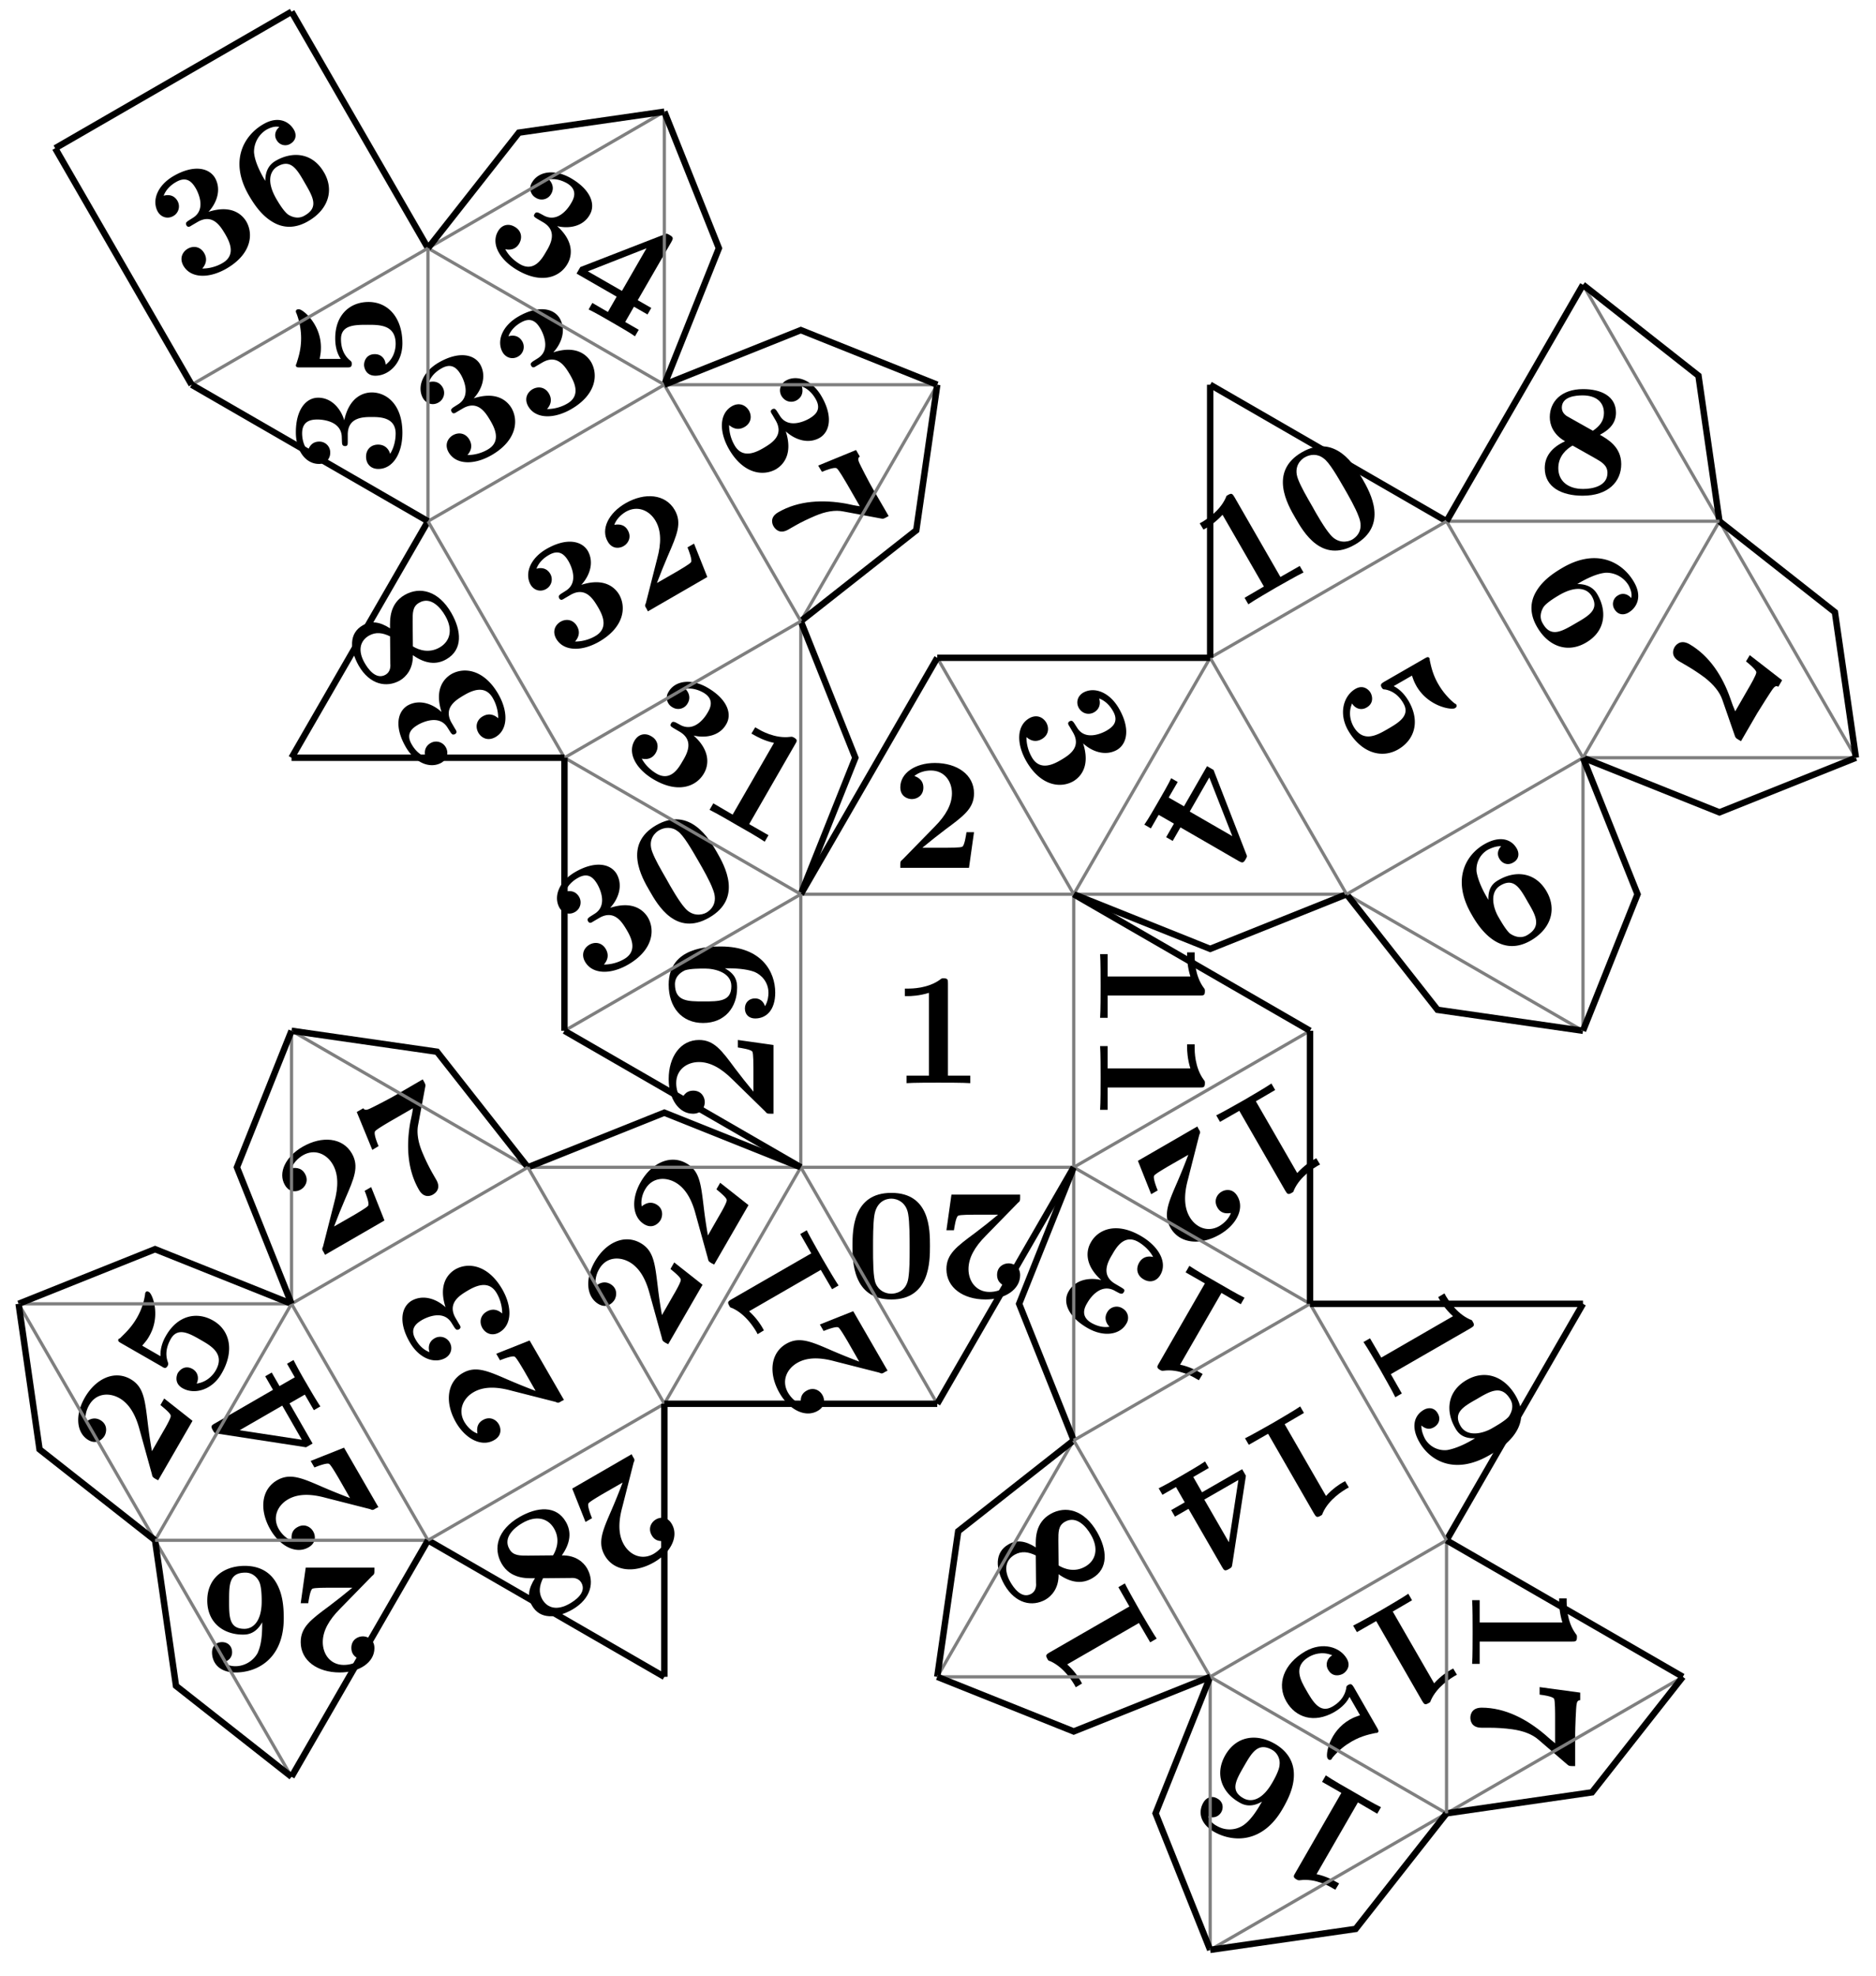<svg xmlns="http://www.w3.org/2000/svg" xmlns:xlink="http://www.w3.org/1999/xlink" width="116.912" height="123.104"><defs><path id="a" d="M4.922 0v-.469h-1.39v-5.734c0-.234 0-.328-.266-.328-.11 0-.125 0-.22.078-.765.562-1.796.562-2 .562H.845v.47h.203c.156 0 .703-.016 1.297-.204v5.156H.954V0c.437-.031 1.5-.031 1.984-.031s1.546 0 1.984.031m0 0"/><path id="b" d="M5.156-2.219h-.468c-.032.203-.125.844-.266.906-.11.063-.86.063-1.016.063H1.937c.47-.39 1-.812 1.438-1.14 1.14-.844 1.781-1.313 1.781-2.25 0-1.157-1.047-1.891-2.437-1.891-1.219 0-2.156.625-2.156 1.515 0 .594.484.735.718.735C1.61-4.281 2-4.5 2-5c0-.516-.422-.672-.562-.719.28-.234.671-.343 1.03-.343.845 0 1.313.671 1.313 1.421 0 .688-.375 1.375-1.078 2.079l-2 2.046c-.14.11-.14.141-.14.344V0h4.28Zm0 0"/><path id="k" d="M5.25-1.86c0-1.077-.844-1.546-1.328-1.827.687-.36 1-.797 1-1.376 0-1.015-.906-1.468-2.047-1.468-1.375 0-2.078.797-2.078 1.75 0 .437.187 1.062.953 1.5C.922-2.906.484-2.344.484-1.61.484-.406 1.563.109 2.844.109 4.438.11 5.25-.766 5.25-1.859M4.172-5.046c0 .484-.25.813-.688 1.11l-1.5-.844c-.156-.078-.437-.25-.437-.594 0-.703.89-.766 1.297-.766.828 0 1.328.407 1.328 1.094m.219 3.734c0 .829-.938 1-1.516 1-.969 0-1.547-.515-1.547-1.296 0-.766.531-1.203.89-1.407l1.36.766c.438.25.813.453.813.938m0 0"/><path id="c" d="M4.188 3.656c.468-.281 1.062-.953.609-2.36.516.485 1.36.829 2.11.407.656-.39.827-1.36.124-2.578-.593-1.031-1.547-1.375-2.234-.984-.36.218-.453.625-.266.953.235.39.657.437.953.265.5-.296.329-.812.313-.859.422.156.703.5.86.781C7.077 0 6.546.328 6.265.5 6.156.563 5 1.219 4.438.344c-.22-.344-.235-.375-.266-.39-.063-.095-.156-.063-.219-.032-.14.094-.094.187 0 .328l.219.375c.547.953-.313 1.438-.75 1.703-.406.235-1.297.735-1.813-.156A2.5 2.5 0 0 1 1.266.906c.265.235.593.328.953.125.39-.218.5-.64.281-1.031-.219-.36-.625-.516-1.062-.266-.782.454-.813 1.579-.172 2.688.89 1.531 2.125 1.687 2.922 1.234m0 0"/><path id="e" d="M4.313 3.469c1-.578 1.39-1.719.656-3C4.829.234 4.53-.22 4.03-.47l1.14-.656c.095.266.126.375.282.656.734 1.266 2.172 1.5 2.39 1.375.063-.031.157-.11.095-.219-.016-.03-.016-.03-.125-.093a4.4 4.4 0 0 1-1-1.188c-.375-.64-.47-1.219-.532-1.484-.015-.094 0-.11-.015-.125-.079-.125-.172-.063-.313.015L3.422-.733c-.14.093-.25.156-.14.343.062.11.109.125.202.125.61.11.954.516 1.157.875.437.766-.313 1.204-1.016 1.61-.625.36-1.5.86-2.094-.172-.125-.219-.375-.781-.093-1.438.187.313.562.454.906.25.469-.265.36-.734.234-.937-.062-.11-.406-.531-.937-.219-.72.422-1.063 1.5-.453 2.578.796 1.375 2.062 1.797 3.125 1.188m0 0"/><path id="f" d="M4.39 3.531c1.22-.703 1.329-1.937.735-2.984-.11-.188-.39-.672-1.266-.672l.157-.094C5-.78 5.484-.812 5.64-.829a1.62 1.62 0 0 1 1.422.798c.078.156.234.469.156.781-.235-.281-.563-.328-.813-.172a.61.61 0 0 0-.234.86c.203.343.547.406.875.218.531-.312.875-1 .344-1.906-.672-1.172-2.25-2.156-4.422-.906-.672.39-1.328.86-1.719 1.578-.422.781-.25 1.531.11 2.14.687 1.188 1.874 1.641 3.03.97M3.72 2.344c-.86.5-1.516.875-2.016-.016-.266-.437-.047-.86.047-1.015.203-.297.828-.657.984-.75C3.813-.062 4.484.156 4.766.64c.468.828-.172 1.203-1.047 1.703m0 0"/><path id="C" d="m2.453 4.266.406-.235-.687-1.203L7.14-.032c.203-.124.28-.171.14-.405-.047-.094-.062-.11-.172-.141-.875-.39-1.39-1.281-1.5-1.453l-.093-.172-.391.234.094.172c.078.14.36.594.828 1.016L1.578 1.797.875.594.469.828c.25.36.781 1.281 1.031 1.703.234.422.766 1.344.953 1.735m0 0"/><path id="D" d="M5.469 2.906C6.047 2.578 8.28 1.281 7.094-.78 6.39-2 5.187-2.437 4.03-1.766c-1.187.688-1.328 1.907-.718 2.97.171.312.453.687 1.25.655l-.188.11c-.64.375-1.187.562-1.547.625a1.42 1.42 0 0 1-1.39-.703c-.079-.157-.235-.485-.22-.828.079.078.391.343.782.109.297-.172.438-.516.234-.86-.187-.343-.546-.406-.875-.218-.593.344-.812 1.062-.265 2.015.64 1.125 2.172 2.079 4.375.797m.156-1.672c-.531.313-1.547.594-1.969-.14C3.172.266 3.828-.11 4.687-.594c.844-.5 1.532-.89 2.079.047.28.5-.047.969-.11 1.063-.218.25-.734.547-1.031.718m0 0"/><path id="Y" d="M8.344 1.61 7.328-.14c-.125-.204-.812-1.516-.844-1.641-.078-.203 0-.266.063-.313L6.313-2.5l-2.36.969.235.39c.703-.296.875-.25.921-.218.11.062.516.765.61.922L6.547 1C6.28.969 6 .906 5.719.844 4.266.578 2.734.64 1.469 1.375c-.61.344-.328.828-.297.875.078.14.36.531.922.203L2.5 2.22c.406-.235.844-.438 1.281-.625.625-.266 1.235-.375 1.75-.266l2.344.438c.14.03.172.015.469-.157m0 0"/><path id="d" d="m-2.703 4.688.406.234.485-.844.953.547-.485.844.407.234.484-.844 3.625 2.094c.219.125.297.14.437-.11.11-.187.094-.187.016-.374L1.609 1.28l-.406-.234-1.437 2.5L-1.187 3l.562-.969-.406-.234c-.157.344-.61 1.125-.828 1.5-.203.344-.625 1.094-.844 1.39m2.828-.813L1.344 1.75 2.78 5.406Zm0 0"/><path id="g" d="m2.781 8.016 1.016-1.75c.125-.203.906-1.453 1-1.547.14-.172.219-.14.312-.094l.235-.406-2.016-1.563-.234.39c.61.485.656.657.64.688.016.125-.39.829-.484.985l-.828 1.437c-.11-.25-.203-.5-.297-.781C1.641 3.985.828 2.703-.437 1.969c-.61-.344-.891.14-.922.187-.079.14-.266.563.297.89l.406.235c.406.235.812.5 1.187.781.532.422.922.875 1.094 1.391l.781 2.25c.047.125.078.14.375.313m0 0"/><path id="l" d="M-2.906 5.469c.328.578 1.625 2.812 3.687 1.625C2 6.39 2.437 5.187 1.766 4.03c-.688-1.187-1.907-1.328-2.97-.718-.312.171-.687.453-.655 1.25l-.11-.188c-.375-.64-.562-1.187-.625-1.547a1.42 1.42 0 0 1 .703-1.39c.157-.079.485-.235.829-.22-.079.079-.344.391-.11.782.172.297.516.438.86.234.343-.187.406-.546.218-.875-.343-.593-1.062-.812-2.015-.265-1.125.64-2.078 2.172-.797 4.375m1.672.156c-.313-.531-.594-1.547.14-1.969.828-.484 1.203.172 1.688 1.031.5.844.89 1.532-.047 2.079-.5.28-.969-.047-1.063-.11-.25-.218-.546-.734-.718-1.031m0 0"/><path id="p" d="m-4.266 2.453.235.406 1.203-.687L.032 7.14c.124.203.171.28.406.14.093-.047.109-.062.14-.172.39-.875 1.281-1.39 1.453-1.5l.172-.093-.234-.391-.172.094c-.14.078-.594.36-1.016.828l-2.578-4.469L-.594.875-.828.469c-.36.25-1.281.781-1.703 1.031-.422.234-1.344.766-1.735.953m0 0"/><path id="q" d="m-3.36 4.5.407-.234c-.078-.188-.313-.797-.219-.922.063-.11.719-.485.844-.563l1.281-.734a38 38 0 0 1-.687 1.703c-.563 1.297-.891 2.031-.422 2.844.578 1 1.86 1.11 3.062.422 1.063-.61 1.563-1.625 1.11-2.391-.297-.516-.782-.406-.985-.281-.281.156-.515.547-.265.984.25.453.703.36.843.344-.125.344-.406.625-.718.812-.735.422-1.485.079-1.86-.578-.343-.593-.36-1.375-.094-2.343L-.359.797C-.281.64-.297.609-.406.437L-.484.282l-3.703 2.14Zm0 0"/><path id="t" d="m-4.687 2.703.234.406.844-.484.547.953-.844.485.234.406.844-.485L-.734 7.61c.125.22.172.266.422.125.187-.109.187-.125.218-.328L.75 1.922l-.234-.406-2.5 1.437L-2.531 2l.969-.562-.235-.407c-.312.219-1.094.672-1.469.89-.343.204-1.093.626-1.421.782m2.843.703L.281 2.187l-.593 3.876Zm0 0"/><path id="u" d="M-3.469 4.313c.578 1 1.719 1.39 3 .656.235-.14.688-.438.938-.938l.656 1.14c-.266.095-.375.126-.656.282-1.266.734-1.5 2.172-1.375 2.39.031.063.11.157.219.095.03-.016.03-.016.093-.125.39-.47.813-.782 1.188-1 .64-.375 1.219-.47 1.484-.532.094-.015.11 0 .125-.015.125-.079.063-.172-.015-.313L.734 3.422c-.093-.14-.156-.25-.343-.14-.11.062-.125.109-.125.202-.11.61-.516.954-.875 1.157-.766.437-1.203-.313-1.61-1.016-.36-.625-.86-1.5.172-2.094.219-.125.781-.375 1.438-.093-.313.187-.453.562-.25.906.265.469.734.36.937.234.11-.062.531-.406.219-.937-.422-.72-1.5-1.063-2.578-.453-1.375.796-1.797 2.062-1.188 3.125m0 0"/><path id="O" d="M-3.625 4.234c.547.938 1.516.922 2.078.907-.422.656-.484 1.203-.187 1.703.5.875 1.515.812 2.515.25 1.188-.688 1.39-1.735.922-2.563C1.484 4.156 1 3.703.125 3.72c.531-.75.625-1.453.25-2.094-.594-1.031-1.781-.937-2.89-.297-1.376.797-1.657 1.953-1.11 2.906m2.531 2.22c-.234-.423-.187-.829.047-1.313l1.719-.016c.172-.016.5 0 .672.297.343.61-.39 1.11-.75 1.312-.719.407-1.344.313-1.688-.28M-3.14 3.327c-.421-.719.313-1.344.813-1.625.828-.484 1.578-.328 1.969.344.39.672.156 1.312-.063 1.672l-1.547.015c-.515 0-.937.016-1.172-.406m0 0"/><path id="m" d="M4.266-2.453 4.03-2.86l-1.203.687-2.86-4.969c-.124-.203-.171-.28-.405-.14-.094.047-.11.062-.141.172-.39.875-1.281 1.39-1.453 1.5l-.172.093.234.391.172-.094c.14-.078.594-.36 1.016-.828l2.578 4.469-1.203.703.234.406c.36-.25 1.281-.781 1.703-1.031.422-.234 1.344-.766 1.735-.953m0 0"/><path id="n" d="M2.984-5.406c-.468-.813-1.687-2.875-3.78-1.672-2.079 1.203-.891 3.266-.407 4.094.5.875 1.64 2.859 3.719 1.656s.968-3.203.468-4.078m-1.156.547c.281.484.734 1.28.906 1.765.36.86-.125 1.297-.39 1.453-.297.172-.906.266-1.375-.312-.344-.39-.86-1.281-1.125-1.766-.36-.625-.688-1.187-.875-1.672-.328-.828.218-1.265.422-1.375.328-.187.78-.234 1.156.063.344.219.875 1.14 1.281 1.844m0 0"/><path id="M" d="m3.36-4.5-.407.234c.078.188.313.797.219.922-.063.11-.719.485-.844.563l-1.281.734c.219-.578.469-1.203.687-1.703.563-1.297.891-2.031.422-2.844-.578-1-1.86-1.11-3.062-.422-1.063.61-1.563 1.625-1.11 2.391.297.516.782.406.985.281.281-.156.515-.547.265-.984-.25-.453-.703-.36-.843-.344.125-.344.406-.625.718-.812.735-.422 1.485-.079 1.86.578.344.593.36 1.375.094 2.343L.359-.796c-.078.156-.062.188.047.36l.078.156 3.704-2.14Zm0 0"/><path id="N" d="M1.61-8.344-.14-7.328c-.204.125-1.516.812-1.641.844-.203.078-.266 0-.313-.063l-.406.234.969 2.36.39-.235c-.296-.703-.25-.875-.218-.921.062-.11.765-.516.922-.61L1-6.547C.969-6.28.906-6 .844-5.719c-.266 1.453-.203 2.985.531 4.25.344.61.828.328.875.297.14-.078.531-.36.203-.922L2.22-2.5a12 12 0 0 1-.625-1.281c-.266-.625-.375-1.235-.266-1.75l.438-2.344c.03-.14.015-.172-.157-.469m0 0"/><path id="R" d="M3.656-4.187c-.281-.47-.953-1.063-2.36-.61.485-.516.829-1.36.407-2.11-.39-.655-1.36-.827-2.578-.124-1.031.593-1.375 1.547-.984 2.234.218.36.625.453.953.266a.687.687 0 0 0 .265-.953c-.296-.5-.812-.328-.859-.313.156-.422.5-.703.781-.86C0-7.077.328-6.546.5-6.265c.063.11.719 1.266-.156 1.829-.344.218-.375.234-.39.265-.095.063-.063.156-.032.219.094.14.187.094.328 0l.375-.219c.953-.547 1.438.313 1.703.75.235.406.735 1.297-.156 1.813-.235.14-.688.343-1.266.343.235-.265.328-.593.125-.953-.218-.39-.64-.5-1.031-.281-.36.219-.516.625-.266 1.063.454.78 1.579.812 2.688.171 1.531-.89 1.687-2.125 1.234-2.921m0 0"/><path id="X" d="M3.531-4.39C2.828-5.61 1.594-5.72.547-5.126c-.188.11-.672.39-.672 1.266l-.094-.157C-.78-5-.812-5.484-.829-5.64A1.62 1.62 0 0 1-.03-7.062c.156-.079.469-.235.781-.157-.281.235-.328.563-.172.813a.61.61 0 0 0 .86.234c.343-.203.406-.547.218-.875-.312-.531-1-.875-1.906-.344-1.172.672-2.156 2.25-.906 4.422.39.672.86 1.328 1.578 1.719.781.422 1.531.25 2.14-.11 1.188-.687 1.641-1.874.97-3.03m-1.187.671c.5.86.875 1.516-.016 2.016-.437.266-.86.047-1.015-.047-.297-.203-.657-.828-.75-.984-.625-1.078-.407-1.75.078-2.032.828-.468 1.203.172 1.703 1.047m0 0"/><path id="o" d="M0 4.922h.469v-1.39h5.734c.234 0 .328 0 .328-.266 0-.11 0-.125-.078-.22-.562-.765-.562-1.796-.562-2V.845h-.47v.203c0 .156.016.703.204 1.297H.469V.954H0c.031.437.031 1.5.031 1.984s0 1.546-.031 1.984m0 0"/><path id="z" d="M6.422 5.563V3.53c0-.234.047-1.703.094-1.844.03-.203.125-.218.218-.234V.984L4.204.641v.468c.765.094.89.22.905.266.063.11.063.922.063 1.094V4.14c-.219-.172-.422-.36-.64-.547C3.405 2.64 2.061 1.922.593 1.922c-.703 0-.703.562-.703.625 0 .156.047.625.703.625h.469c.468 0 .953.031 1.421.094.672.093 1.25.297 1.657.656l1.797 1.547c.109.093.14.093.484.093m0 0"/><path id="r" d="m-4.266-2.453-.234.406 1.203.688-2.86 4.968c-.124.204-.171.282.063.422.094.047.11.063.235.047.953-.125 1.843.39 2.015.5l.172.094.235-.39-.172-.095c-.141-.078-.625-.359-1.235-.484l2.578-4.469 1.204.704.234-.407c-.39-.187-1.313-.718-1.735-.968-.421-.235-1.343-.766-1.703-1.016m0 0"/><path id="s" d="M-5.437-1.062c-.282.468-.454 1.375.64 2.359-.703-.172-1.61-.047-2.031.703-.39.656-.047 1.578 1.172 2.281 1.031.594 2.031.422 2.422-.265a.67.67 0 0 0-.235-.953.67.67 0 0 0-.953.234c-.297.5.125.89.14.906-.437.078-.843-.078-1.124-.234-.719-.422-.422-.985-.25-1.266.062-.11.718-1.234 1.656-.765.344.187.375.203.422.203.094.03.156-.032.187-.094.094-.14 0-.188-.14-.281l-.375-.22C-4.86 1-4.375.142-4.11-.296c.234-.406.734-1.297 1.625-.781.234.14.656.437.922.937-.329-.078-.672 0-.875.36-.22.39-.11.812.28 1.031.36.219.798.156 1.048-.281.453-.781-.11-1.781-1.22-2.422-1.53-.89-2.655-.406-3.108.39m0 0"/><path id="v" d="M-5.562-.86c-.704 1.22-.188 2.36.859 2.954.187.11.672.39 1.422-.047l-.094.156c-.562.985-.969 1.25-1.11 1.344a1.56 1.56 0 0 1-1.609.015c-.156-.078-.437-.265-.531-.593.344.14.64 0 .797-.25.172-.297.11-.672-.234-.86-.344-.203-.688-.078-.875.25-.313.532-.25 1.282.656 1.813C-5.11 4.594-3.25 4.672-2 2.5c.39-.672.734-1.422.703-2.219-.031-.89-.562-1.469-1.172-1.828-1.187-.687-2.422-.469-3.093.688m1.156.704c.5-.86.875-1.516 1.765-1.016a.95.95 0 0 1 .454.922c-.016.36-.376.984-.47 1.14-.624 1.079-1.312 1.22-1.796.938-.828-.469-.453-1.11.047-1.984m0 0"/><path id="A" d="m-2.453-4.266-.406.235.687 1.203L-7.14.032c-.203.124-.28.171-.14.406.047.093.062.109.172.14.875.39 1.39 1.281 1.5 1.453l.093.172.391-.234-.094-.172A4.3 4.3 0 0 0-6.047.78l4.469-2.578.703 1.203.406-.234c-.25-.36-.781-1.281-1.031-1.703-.234-.422-.766-1.344-.953-1.735m0 0"/><path id="B" d="M-4.234-3.625c-.938.547-.922 1.516-.907 2.078-.656-.422-1.203-.484-1.703-.187-.875.5-.812 1.515-.25 2.515.688 1.188 1.735 1.39 2.563.922.375-.219.828-.703.812-1.578.75.531 1.453.625 2.094.25 1.031-.594.938-1.781.297-2.89-.797-1.376-1.953-1.657-2.906-1.11m-2.22 2.531c.423-.234.829-.187 1.313.047l.016 1.719c.016.172 0 .5-.297.672-.61.343-1.11-.39-1.312-.75-.407-.719-.313-1.344.28-1.688m3.126-2.047c.719-.421 1.344.313 1.625.813.484.828.328 1.578-.344 1.969-.672.39-1.312.156-1.672-.063l-.015-1.547c0-.515-.016-.937.406-1.172m0 0"/><path id="G" d="m-4.5-3.36.234.407c.188-.078.797-.313.922-.219.11.063.485.719.563.844l.734 1.281a38 38 0 0 1-1.703-.687c-1.297-.563-2.031-.891-2.844-.422-1 .578-1.11 1.86-.422 3.062.61 1.063 1.625 1.563 2.391 1.11.516-.297.406-.782.281-.985C-4.5.75-4.89.516-5.328.766c-.453.25-.36.703-.344.843-.344-.125-.625-.406-.812-.718-.422-.735-.079-1.485.578-1.86.593-.343 1.375-.36 2.343-.094l2.766.704c.156.078.188.062.36-.047l.156-.078-2.14-3.703Zm0 0"/><path id="I" d="M-4.187-3.656c-.47.281-1.063.953-.61 2.36-.516-.485-1.36-.829-2.11-.407-.655.39-.827 1.36-.124 2.578.593 1.031 1.547 1.375 2.234.984.36-.218.453-.625.266-.953a.687.687 0 0 0-.953-.265c-.5.297-.328.812-.313.859-.422-.156-.703-.5-.86-.781-.421-.719.11-1.047.391-1.219.11-.062 1.266-.719 1.829.156.218.344.234.375.265.39.063.095.156.063.219.032.14-.094.094-.187 0-.328l-.219-.375c-.547-.953.313-1.437.75-1.703.406-.235 1.297-.735 1.813.156.14.235.343.688.343 1.266-.265-.235-.593-.328-.953-.125-.39.218-.5.64-.281 1.031.219.36.625.516 1.063.266.78-.453.812-1.578.171-2.688-.89-1.531-2.125-1.687-2.921-1.234m0 0"/><path id="J" d="m-2.703-4.687-.406.234.484.844-.953.547-.485-.844-.406.234.485.844L-7.61-.734c-.22.125-.266.172-.125.422.109.187.125.187.328.218l5.484.844.406-.234-1.437-2.5.953-.547.563.969.406-.235c-.219-.312-.672-1.094-.89-1.469a26 26 0 0 1-.782-1.421m-.703 2.843L-2.187.281l-3.875-.593Zm0 0"/><path id="E" d="M-5.156 2.219h.468c.032-.203.125-.844.266-.906.11-.063.86-.063 1.016-.063h1.469c-.47.39-1 .813-1.438 1.14-1.14.844-1.781 1.313-1.781 2.25 0 1.157 1.047 1.891 2.437 1.891 1.219 0 2.157-.625 2.157-1.515 0-.594-.485-.735-.72-.735C-1.608 4.281-2 4.5-2 5c0 .516.422.672.563.719-.282.234-.672.343-1.032.343-.844 0-1.312-.671-1.312-1.421 0-.688.375-1.375 1.078-2.078l2-2.047c.14-.11.14-.141.14-.344V0h-4.28Zm0 0"/><path id="F" d="M-5.281 3.188c0 .953.015 3.343 2.422 3.343S-.453 4.156-.453 3.188c0-1 0-3.297-2.406-3.297-2.391 0-2.422 2.297-2.422 3.297M-4 3.297c0-.563 0-1.469.078-1.985C-3.782.391-3.156.25-2.859.25c.359 0 .922.219 1.047.953.093.516.093 1.547.093 2.094 0 .719 0 1.375-.078 1.89-.125.891-.828.985-1.062.985-.375 0-.782-.188-.97-.625C-4 5.172-4 4.109-4 3.297m0 0"/><path id="L" d="M-5.25 2.047c0 1.39 1.016 2.125 2.219 2.125.219 0 .781 0 1.203-.766v.188c0 1.14-.219 1.562-.281 1.719-.25.468-.782.828-1.391.828-.172 0-.516-.032-.75-.266a.595.595 0 0 0 .547-.61c0-.343-.235-.624-.625-.624s-.625.265-.625.64c0 .625.422 1.25 1.469 1.25 1.359 0 3-.86 3-3.375 0-.781-.079-1.578-.5-2.265-.47-.766-1.22-1-1.922-1-1.375 0-2.344.812-2.344 2.156m1.36.015c0-1 0-1.75 1.015-1.75.516 0 .781.391.86.563.156.313.156 1.031.156 1.219 0 1.25-.532 1.719-1.078 1.719-.954 0-.954-.75-.954-1.75m0 0"/><path id="H" d="m.656-5.578-.234.406c.156.14.672.531.64.688.016.125-.359.78-.437.906l-.734 1.281a30 30 0 0 1-.266-1.812c-.172-1.407-.25-2.203-1.062-2.672-1-.578-2.172-.047-2.86 1.156-.61 1.063-.531 2.188.234 2.64.516.297.875-.062 1-.265.157-.281.172-.734-.265-.984-.453-.25-.797.046-.906.125-.063-.344.03-.75.218-1.063.422-.734 1.235-.797 1.891-.422.594.344 1 1.016 1.25 1.969l.766 2.766c.03.172.062.187.234.297l.156.078 2.14-3.703Zm0 0"/><path id="K" d="M.844-5.469c-1-.578-2.203-.343-2.938.938-.14.234-.375.718-.344 1.281l-1.14-.656c.187-.235.281-.313.437-.594.735-1.266.204-2.625-.015-2.75-.063-.031-.156-.078-.219.031-.016.032-.016.032-.031.157a4.1 4.1 0 0 1-.531 1.468c-.376.64-.813 1-1 1.203-.079.063-.094.047-.11.063-.078.125.016.187.156.266l2.532 1.453c.14.093.25.156.359-.032.063-.109.047-.156.016-.25-.203-.578-.016-1.078.187-1.437.438-.766 1.188-.328 1.89.078.626.36 1.5.86.907 1.89-.125.22-.5.72-1.187.813.156-.312.093-.703-.25-.906-.47-.266-.797.047-.922.25-.063.11-.25.625.28.937.72.422 1.845.157 2.454-.921.797-1.376.531-2.672-.531-3.282m0 0"/><path id="P" d="M-2.219-5.156v.468c.203.032.844.125.906.266.063.11.063.86.063 1.016v1.469c-.39-.47-.812-1-1.14-1.438-.844-1.14-1.313-1.781-2.25-1.781-1.157 0-1.891 1.047-1.891 2.437 0 1.219.625 2.157 1.515 2.157.594 0 .735-.485.735-.72C-4.281-1.608-4.5-2-5-2c-.516 0-.672.422-.719.563-.234-.282-.343-.672-.343-1.032 0-.844.671-1.312 1.421-1.312.688 0 1.375.375 2.079 1.078l2.046 2c.11.14.141.14.344.14H0v-4.28Zm0 0"/><path id="Q" d="M-3.281-5.25c-.672 0-3.25 0-3.25 2.375 0 1.406.812 2.39 2.14 2.39 1.375 0 2.125-.984 2.125-2.202 0-.36-.062-.829-.765-1.204h.219c.734 0 1.312.094 1.656.235.39.172.843.61.843 1.297 0 .172-.03.53-.218.828-.031-.11-.172-.485-.625-.485-.344 0-.625.235-.625.625 0 .391.265.625.64.625.688 0 1.25-.515 1.25-1.609 0-1.297-.843-2.875-3.39-2.875m-.985 1.375c.625 0 1.641.25 1.641 1.094 0 .953-.75.953-1.734.953-.985 0-1.782 0-1.782-1.078 0-.578.532-.813.625-.86.329-.109.907-.109 1.25-.109m0 0"/><path id="V" d="M-1.797-5.25c-.547 0-1.406.297-1.719 1.734-.203-.687-.765-1.406-1.625-1.406-.765 0-1.39.75-1.39 2.156 0 1.188.64 1.97 1.437 1.97a.68.68 0 0 0 .703-.688.67.67 0 0 0-.687-.703c-.578 0-.688.546-.703.578-.282-.344-.36-.782-.36-1.094 0-.828.641-.86.97-.86.124 0 1.437.016 1.5 1.047.015.407.015.438.03.485.016.094.11.125.172.125.172 0 .172-.11.172-.282v-.437c0-1.094.985-1.094 1.5-1.094.469 0 1.485 0 1.485 1.031 0 .266-.047.782-.344 1.266C-.75-1.75-1-2-1.406-2c-.453 0-.75.313-.75.75 0 .422.265.766.765.766.907 0 1.5-.97 1.5-2.25 0-1.782-1-2.516-1.906-2.516m0 0"/><path id="W" d="M-2-5.156c-1.156 0-2.078.797-2.078 2.265 0 .282.031.813.344 1.282h-1.313c.047-.282.078-.391.078-.72 0-1.452-1.125-2.374-1.375-2.374-.078 0-.187.016-.187.14 0 .032 0 .032.047.141a4.3 4.3 0 0 1 .28 1.531c0 .75-.202 1.282-.28 1.547-.032.094-.047.094-.047.125 0 .14.11.14.265.14h2.922c.172 0 .297 0 .297-.218 0-.125-.031-.156-.11-.219-.468-.39-.562-.921-.562-1.328 0-.89.875-.89 1.672-.89.735 0 1.735 0 1.735 1.187 0 .25-.063.875-.625 1.297-.016-.36-.266-.656-.672-.656-.532 0-.672.437-.672.672 0 .14.094.672.703.672.844 0 1.687-.782 1.687-2.016C.11-4.172-.78-5.156-2-5.156m0 0"/><path id="S" d="M5.438 1.063c.28-.47.453-1.375-.641-2.36.703.172 1.61.047 2.031-.703.39-.656.047-1.578-1.172-2.281-1.031-.594-2.031-.422-2.422.265a.67.67 0 0 0 .235.954.67.67 0 0 0 .953-.235c.297-.5-.125-.89-.14-.906.437-.078.843.078 1.124.234.719.422.422.985.25 1.266-.062.11-.718 1.234-1.656.765-.344-.187-.375-.203-.422-.203-.094-.03-.156.032-.187.094-.094.14 0 .188.14.281l.375.22C4.86-1 4.375-.142 4.11.296c-.234.406-.734 1.297-1.625.781-.234-.14-.656-.437-.921-.937.328.078.671 0 .875-.36.218-.39.109-.812-.282-1.031-.36-.219-.797-.156-1.047.281-.453.782.11 1.781 1.22 2.422 1.53.89 2.655.406 3.109-.39m0 0"/><path id="T" d="m4.266 2.453.234-.406-1.203-.688 2.86-4.968c.124-.203.171-.282-.063-.422-.094-.047-.11-.063-.235-.047-.953.125-1.843-.39-2.015-.5l-.172-.094-.235.39.172.095c.141.078.625.359 1.235.484L2.266.766 1.063.063.828.469c.39.187 1.313.719 1.735.969.421.234 1.343.765 1.703 1.015m0 0"/><path id="U" d="m4.688 2.703.234-.406-.844-.485.547-.953.844.485.234-.407L4.86.454l2.094-3.625c.125-.219.14-.297-.11-.437-.187-.11-.187-.094-.374-.016L1.28-1.609l-.234.406 2.5 1.437L3 1.188 2.031.625l-.234.406c.344.157 1.125.61 1.5.828.344.204 1.094.625 1.39.844M3.875-.125 1.75-1.344 5.406-2.78Zm0 0"/><clipPath id="h"><path d="M93 41h23.867v16H93Zm0 0"/></clipPath><clipPath id="i"><path d="M104 29h12.867v22H104Zm0 0"/></clipPath><clipPath id="j"><path d="M101 26h15.867v27H101Zm0 0"/></clipPath><clipPath id="w"><path d="M66 98h16v24.656H66Zm0 0"/></clipPath><clipPath id="x"><path d="M72 110h21v12.656H72Zm0 0"/></clipPath><clipPath id="y"><path d="M69 107h27v15.656H69Zm0 0"/></clipPath></defs><use xlink:href="#a" x="55.544" y="67.47"/><use xlink:href="#b" x="55.544" y="54.057"/><use xlink:href="#c" x="62.702" y="45.008"/><use xlink:href="#d" x="74.019" y="46.679"/><path fill="none" stroke="#7F7F7F" stroke-miterlimit="10" stroke-width=".199" d="M83.922 55.703H66.914"/><path fill="none" stroke="#000" stroke-miterlimit="10" stroke-width=".399" d="m83.922 55.703-8.504 3.402-8.504-3.402"/><path fill="none" stroke="#7F7F7F" stroke-miterlimit="10" stroke-width=".199" d="m66.914 55.703 8.504-14.73"/><use xlink:href="#e" x="82.823" y="43.21"/><use xlink:href="#f" x="94.439" y="36.504"/><use xlink:href="#g" x="105.717" y="38.153"/><path fill="none" stroke="#7F7F7F" stroke-miterlimit="10" stroke-width=".199" d="M115.66 47.2H98.652"/><g clip-path="url(#h)"><path fill="none" stroke="#000" stroke-miterlimit="10" stroke-width=".399" d="m115.66 47.2-8.504 3.402-8.504-3.403"/></g><path fill="none" stroke="#7F7F7F" stroke-miterlimit="10" stroke-width=".199" d="m98.652 47.2 8.504-14.731"/><g clip-path="url(#i)"><path fill="none" stroke="#7F7F7F" stroke-miterlimit="10" stroke-width=".199" d="m107.156 32.469 8.504 14.73"/></g><g clip-path="url(#j)"><path fill="none" stroke="#000" stroke-miterlimit="10" stroke-width=".399" d="m107.156 32.469 7.196 5.664 1.308 9.066"/></g><path fill="none" stroke="#7F7F7F" stroke-miterlimit="10" stroke-width=".199" d="m98.652 47.2-8.504-14.731"/><use xlink:href="#k" x="95.785" y="30.769"/><path fill="none" stroke="#7F7F7F" stroke-miterlimit="10" stroke-width=".199" d="m98.652 17.738 8.504 14.73"/><path fill="none" stroke="#000" stroke-miterlimit="10" stroke-width=".399" d="m98.652 17.738 7.196 5.664 1.308 9.067"/><path fill="none" stroke="#7F7F7F" stroke-miterlimit="10" stroke-width=".199" d="M107.156 32.469H90.148"/><path fill="none" stroke="#000" stroke-miterlimit="10" stroke-width=".399" d="m90.148 32.469 8.504-14.73"/><use xlink:href="#l" x="94.616" y="51.493"/><path fill="none" stroke="#7F7F7F" stroke-miterlimit="10" stroke-width=".199" d="m98.652 64.207-14.73-8.504"/><path fill="none" stroke="#000" stroke-miterlimit="10" stroke-width=".399" d="m98.652 64.207-9.066-1.305-5.664-7.199"/><path fill="none" stroke="#7F7F7F" stroke-miterlimit="10" stroke-width=".199" d="m83.922 55.703 14.73-8.504M98.652 47.2v17.007"/><path fill="none" stroke="#000" stroke-miterlimit="10" stroke-width=".399" d="m98.652 47.2 3.399 8.503-3.399 8.504"/><path fill="none" stroke="#7F7F7F" stroke-miterlimit="10" stroke-width=".199" d="m83.922 55.703-8.504-14.73"/><use xlink:href="#m" x="76.969" y="38.113"/><use xlink:href="#n" x="81.93" y="35.249"/><path fill="none" stroke="#000" stroke-miterlimit="10" stroke-width=".399" d="m75.418 23.965 14.73 8.504"/><path fill="none" stroke="#7F7F7F" stroke-miterlimit="10" stroke-width=".199" d="m90.148 32.469-14.73 8.504"/><path fill="none" stroke="#000" stroke-miterlimit="10" stroke-width=".399" d="M75.418 40.973V23.965"/><path fill="none" stroke="#7F7F7F" stroke-miterlimit="10" stroke-width=".199" d="m66.914 55.703-8.504-14.73"/><path fill="none" stroke="#000" stroke-miterlimit="10" stroke-width=".399" d="M58.41 40.973h17.008"/><path fill="none" stroke="#7F7F7F" stroke-miterlimit="10" stroke-width=".199" d="M66.914 55.703H49.906"/><path fill="none" stroke="#000" stroke-miterlimit="10" stroke-width=".399" d="m49.906 55.703 8.504-14.73"/><use xlink:href="#o" x="68.559" y="58.479"/><use xlink:href="#o" x="68.559" y="64.208"/><use xlink:href="#p" x="80.062" y="67.022"/><use xlink:href="#q" x="75.101" y="69.886"/><use xlink:href="#r" x="78.387" y="81.302"/><use xlink:href="#s" x="73.426" y="78.438"/><path fill="none" stroke="#7F7F7F" stroke-miterlimit="10" stroke-width=".199" d="M66.914 89.719V72.71"/><path fill="none" stroke="#000" stroke-miterlimit="10" stroke-width=".399" d="m66.914 89.719-3.402-8.504 3.402-8.504"/><path fill="none" stroke="#7F7F7F" stroke-miterlimit="10" stroke-width=".199" d="m66.914 72.71 14.727 8.505"/><use xlink:href="#p" x="81.856" y="87.138"/><use xlink:href="#t" x="76.895" y="90.002"/><use xlink:href="#p" x="88.593" y="98.806"/><use xlink:href="#u" x="83.632" y="101.67"/><use xlink:href="#r" x="86.891" y="113.039"/><use xlink:href="#v" x="81.93" y="110.175"/><path fill="none" stroke="#7F7F7F" stroke-miterlimit="10" stroke-width=".199" d="M75.418 121.457v-17.008"/><g clip-path="url(#w)"><path fill="none" stroke="#000" stroke-miterlimit="10" stroke-width=".399" d="m75.418 121.457-3.402-8.504 3.402-8.504"/></g><path fill="none" stroke="#7F7F7F" stroke-miterlimit="10" stroke-width=".199" d="m75.418 104.45 14.73 8.503"/><g clip-path="url(#x)"><path fill="none" stroke="#7F7F7F" stroke-miterlimit="10" stroke-width=".199" d="m90.148 112.953-14.73 8.504"/></g><g clip-path="url(#y)"><path fill="none" stroke="#000" stroke-miterlimit="10" stroke-width=".399" d="m90.148 112.953-5.664 7.2-9.066 1.304"/></g><path fill="none" stroke="#7F7F7F" stroke-miterlimit="10" stroke-width=".199" d="m75.418 104.45 14.73-8.505"/><use xlink:href="#o" x="91.743" y="98.72"/><use xlink:href="#z" x="91.743" y="104.449"/><path fill="none" stroke="#7F7F7F" stroke-miterlimit="10" stroke-width=".199" d="m104.875 104.45-14.727 8.503"/><path fill="none" stroke="#000" stroke-miterlimit="10" stroke-width=".399" d="m104.875 104.45-5.664 7.195-9.063 1.308"/><path fill="none" stroke="#7F7F7F" stroke-miterlimit="10" stroke-width=".199" d="M90.148 112.953V95.945"/><path fill="none" stroke="#000" stroke-miterlimit="10" stroke-width=".399" d="m90.148 95.945 14.727 8.504"/><use xlink:href="#A" x="72.555" y="102.896"/><use xlink:href="#B" x="69.691" y="97.935"/><path fill="none" stroke="#7F7F7F" stroke-miterlimit="10" stroke-width=".199" d="m58.41 104.45 8.504-14.731"/><path fill="none" stroke="#000" stroke-miterlimit="10" stroke-width=".399" d="m58.41 104.45 1.305-9.067 7.2-5.664"/><path fill="none" stroke="#7F7F7F" stroke-miterlimit="10" stroke-width=".199" d="m66.914 89.719 8.504 14.73M75.418 104.45H58.41"/><path fill="none" stroke="#000" stroke-miterlimit="10" stroke-width=".399" d="m75.418 104.45-8.504 3.402-8.504-3.403"/><path fill="none" stroke="#7F7F7F" stroke-miterlimit="10" stroke-width=".199" d="m66.914 89.719 14.727-8.504"/><use xlink:href="#C" x="84.503" y="82.768"/><use xlink:href="#D" x="87.367" y="87.729"/><path fill="none" stroke="#000" stroke-miterlimit="10" stroke-width=".399" d="m98.652 81.215-8.504 14.73"/><path fill="none" stroke="#7F7F7F" stroke-miterlimit="10" stroke-width=".199" d="m90.148 95.945-8.507-14.73"/><path fill="none" stroke="#000" stroke-miterlimit="10" stroke-width=".399" d="M81.64 81.215h17.012"/><path fill="none" stroke="#7F7F7F" stroke-miterlimit="10" stroke-width=".199" d="m66.914 72.71 14.727-8.503"/><path fill="none" stroke="#000" stroke-miterlimit="10" stroke-width=".399" d="M81.64 64.207v17.008"/><path fill="none" stroke="#7F7F7F" stroke-miterlimit="10" stroke-width=".199" d="M66.914 72.71V55.704"/><path fill="none" stroke="#000" stroke-miterlimit="10" stroke-width=".399" d="m66.914 55.703 14.727 8.504"/><use xlink:href="#E" x="64.137" y="74.413"/><use xlink:href="#F" x="58.408" y="74.413"/><use xlink:href="#G" x="55.594" y="85.861"/><use xlink:href="#A" x="52.73" y="80.9"/><use xlink:href="#H" x="41.362" y="84.214"/><use xlink:href="#H" x="44.226" y="79.253"/><path fill="none" stroke="#7F7F7F" stroke-miterlimit="10" stroke-width=".199" d="M32.898 72.71h17.008"/><path fill="none" stroke="#000" stroke-miterlimit="10" stroke-width=".399" d="m32.898 72.71 8.504-3.401 8.504 3.402"/><path fill="none" stroke="#7F7F7F" stroke-miterlimit="10" stroke-width=".199" d="m49.906 72.71-8.504 14.731"/><use xlink:href="#G" x="35.426" y="87.685"/><use xlink:href="#I" x="32.562" y="82.724"/><use xlink:href="#G" x="23.861" y="94.362"/><use xlink:href="#J" x="20.997" y="89.401"/><use xlink:href="#H" x="9.577" y="92.69"/><use xlink:href="#K" x="12.441" y="87.729"/><path fill="none" stroke="#7F7F7F" stroke-miterlimit="10" stroke-width=".199" d="M1.16 81.215h17.008"/><path fill="none" stroke="#000" stroke-miterlimit="10" stroke-width=".399" d="m1.16 81.215 8.504-3.403 8.504 3.403"/><path fill="none" stroke="#7F7F7F" stroke-miterlimit="10" stroke-width=".199" d="m18.168 81.215-8.504 14.73M9.664 95.945 1.16 81.215"/><path fill="none" stroke="#000" stroke-miterlimit="10" stroke-width=".399" d="m9.664 95.945-7.2-5.664-1.304-9.066"/><path fill="none" stroke="#7F7F7F" stroke-miterlimit="10" stroke-width=".199" d="m18.168 81.215 8.504 14.73"/><use xlink:href="#E" x="23.896" y="97.647"/><use xlink:href="#L" x="18.167" y="97.647"/><path fill="none" stroke="#7F7F7F" stroke-miterlimit="10" stroke-width=".199" d="m18.168 110.676-8.504-14.73"/><path fill="none" stroke="#000" stroke-miterlimit="10" stroke-width=".399" d="m18.168 110.676-7.2-5.664-1.304-9.067"/><path fill="none" stroke="#7F7F7F" stroke-miterlimit="10" stroke-width=".199" d="M9.664 95.945h17.008"/><path fill="none" stroke="#000" stroke-miterlimit="10" stroke-width=".399" d="m26.672 95.945-8.504 14.73"/><use xlink:href="#M" x="19.772" y="78.444"/><use xlink:href="#N" x="24.733" y="75.58"/><path fill="none" stroke="#7F7F7F" stroke-miterlimit="10" stroke-width=".199" d="m18.168 64.207 14.73 8.504"/><path fill="none" stroke="#000" stroke-miterlimit="10" stroke-width=".399" d="m18.168 64.207 9.066 1.305 5.664 7.199"/><path fill="none" stroke="#7F7F7F" stroke-miterlimit="10" stroke-width=".199" d="m32.898 72.71-14.73 8.505M18.168 81.215V64.207"/><path fill="none" stroke="#000" stroke-miterlimit="10" stroke-width=".399" d="m18.168 81.215-3.402-8.504 3.402-8.504"/><path fill="none" stroke="#7F7F7F" stroke-miterlimit="10" stroke-width=".199" d="m32.898 72.71 8.504 14.731"/><use xlink:href="#q" x="39.848" y="90.302"/><use xlink:href="#O" x="34.887" y="93.166"/><path fill="none" stroke="#000" stroke-miterlimit="10" stroke-width=".399" d="m41.402 104.45-14.73-8.505"/><path fill="none" stroke="#7F7F7F" stroke-miterlimit="10" stroke-width=".199" d="m26.672 95.945 14.73-8.504"/><path fill="none" stroke="#000" stroke-miterlimit="10" stroke-width=".399" d="M41.402 87.441v17.008"/><path fill="none" stroke="#7F7F7F" stroke-miterlimit="10" stroke-width=".199" d="m49.906 72.71 8.504 14.731"/><path fill="none" stroke="#000" stroke-miterlimit="10" stroke-width=".399" d="M58.41 87.441H41.402"/><path fill="none" stroke="#7F7F7F" stroke-miterlimit="10" stroke-width=".199" d="M49.906 72.71h17.008"/><path fill="none" stroke="#000" stroke-miterlimit="10" stroke-width=".399" d="M66.914 72.71 58.41 87.442"/><use xlink:href="#P" x="48.203" y="69.936"/><use xlink:href="#Q" x="48.203" y="64.207"/><use xlink:href="#R" x="36.728" y="61.346"/><use xlink:href="#n" x="41.689" y="58.482"/><use xlink:href="#S" x="38.43" y="47.113"/><use xlink:href="#T" x="43.391" y="49.977"/><path fill="none" stroke="#7F7F7F" stroke-miterlimit="10" stroke-width=".199" d="M49.906 38.695v17.008"/><path fill="none" stroke="#000" stroke-miterlimit="10" stroke-width=".399" d="m49.906 38.695 3.399 8.504-3.399 8.504"/><path fill="none" stroke="#7F7F7F" stroke-miterlimit="10" stroke-width=".199" d="M49.906 55.703 35.176 47.2"/><use xlink:href="#R" x="34.931" y="41.226"/><use xlink:href="#M" x="39.892" y="38.362"/><use xlink:href="#R" x="28.224" y="29.609"/><use xlink:href="#R" x="33.185" y="26.745"/><use xlink:href="#S" x="29.923" y="15.381"/><use xlink:href="#U" x="34.884" y="18.245"/><path fill="none" stroke="#7F7F7F" stroke-miterlimit="10" stroke-width=".199" d="M41.402 6.957v17.008"/><path fill="none" stroke="#000" stroke-miterlimit="10" stroke-width=".399" d="m41.402 6.957 3.399 8.504-3.399 8.504"/><path fill="none" stroke="#7F7F7F" stroke-miterlimit="10" stroke-width=".199" d="m41.402 23.965-14.73-8.504M26.672 15.46l14.73-8.503"/><path fill="none" stroke="#000" stroke-miterlimit="10" stroke-width=".399" d="m26.672 15.46 5.664-7.198 9.066-1.305"/><path fill="none" stroke="#7F7F7F" stroke-miterlimit="10" stroke-width=".199" d="m41.402 23.965-14.73 8.504"/><use xlink:href="#V" x="24.969" y="29.695"/><use xlink:href="#W" x="24.969" y="23.966"/><use xlink:href="#R" x="11.698" y="17.992"/><use xlink:href="#X" x="16.659" y="15.128"/><path fill="none" stroke="#000" stroke-miterlimit="10" stroke-width=".399" d="M3.438 9.234 18.168.73M18.168.73l8.504 14.73"/><path fill="none" stroke="#7F7F7F" stroke-miterlimit="10" stroke-width=".199" d="m26.672 15.46-14.73 8.505"/><path fill="none" stroke="#000" stroke-miterlimit="10" stroke-width=".399" d="M11.941 23.965 3.438 9.235"/><path fill="none" stroke="#7F7F7F" stroke-miterlimit="10" stroke-width=".199" d="M26.672 15.46V32.47"/><path fill="none" stroke="#000" stroke-miterlimit="10" stroke-width=".399" d="m26.672 32.469-14.73-8.504"/><use xlink:href="#c" x="44.172" y="25.571"/><use xlink:href="#Y" x="47.036" y="30.532"/><path fill="none" stroke="#7F7F7F" stroke-miterlimit="10" stroke-width=".199" d="m58.41 23.965-8.504 14.73"/><path fill="none" stroke="#000" stroke-miterlimit="10" stroke-width=".399" d="m58.41 23.965-1.308 9.066-7.196 5.664"/><path fill="none" stroke="#7F7F7F" stroke-miterlimit="10" stroke-width=".199" d="m49.906 38.695-8.504-14.73M41.402 23.965H58.41"/><path fill="none" stroke="#000" stroke-miterlimit="10" stroke-width=".399" d="m41.402 23.965 8.504-3.402 8.504 3.402"/><path fill="none" stroke="#7F7F7F" stroke-miterlimit="10" stroke-width=".199" d="M49.906 38.695 35.176 47.2"/><use xlink:href="#I" x="32.314" y="45.647"/><use xlink:href="#B" x="29.45" y="40.686"/><path fill="none" stroke="#000" stroke-miterlimit="10" stroke-width=".399" d="m18.168 47.2 8.504-14.731"/><path fill="none" stroke="#7F7F7F" stroke-miterlimit="10" stroke-width=".199" d="m26.672 32.469 8.504 14.73"/><path fill="none" stroke="#000" stroke-miterlimit="10" stroke-width=".399" d="M35.176 47.2H18.168"/><path fill="none" stroke="#7F7F7F" stroke-miterlimit="10" stroke-width=".199" d="m49.906 55.703-14.73 8.504"/><path fill="none" stroke="#000" stroke-miterlimit="10" stroke-width=".399" d="M35.176 64.207V47.199"/><path fill="none" stroke="#7F7F7F" stroke-miterlimit="10" stroke-width=".199" d="M49.906 55.703v17.008"/><path fill="none" stroke="#000" stroke-miterlimit="10" stroke-width=".399" d="m49.906 72.71-14.73-8.503"/></svg>